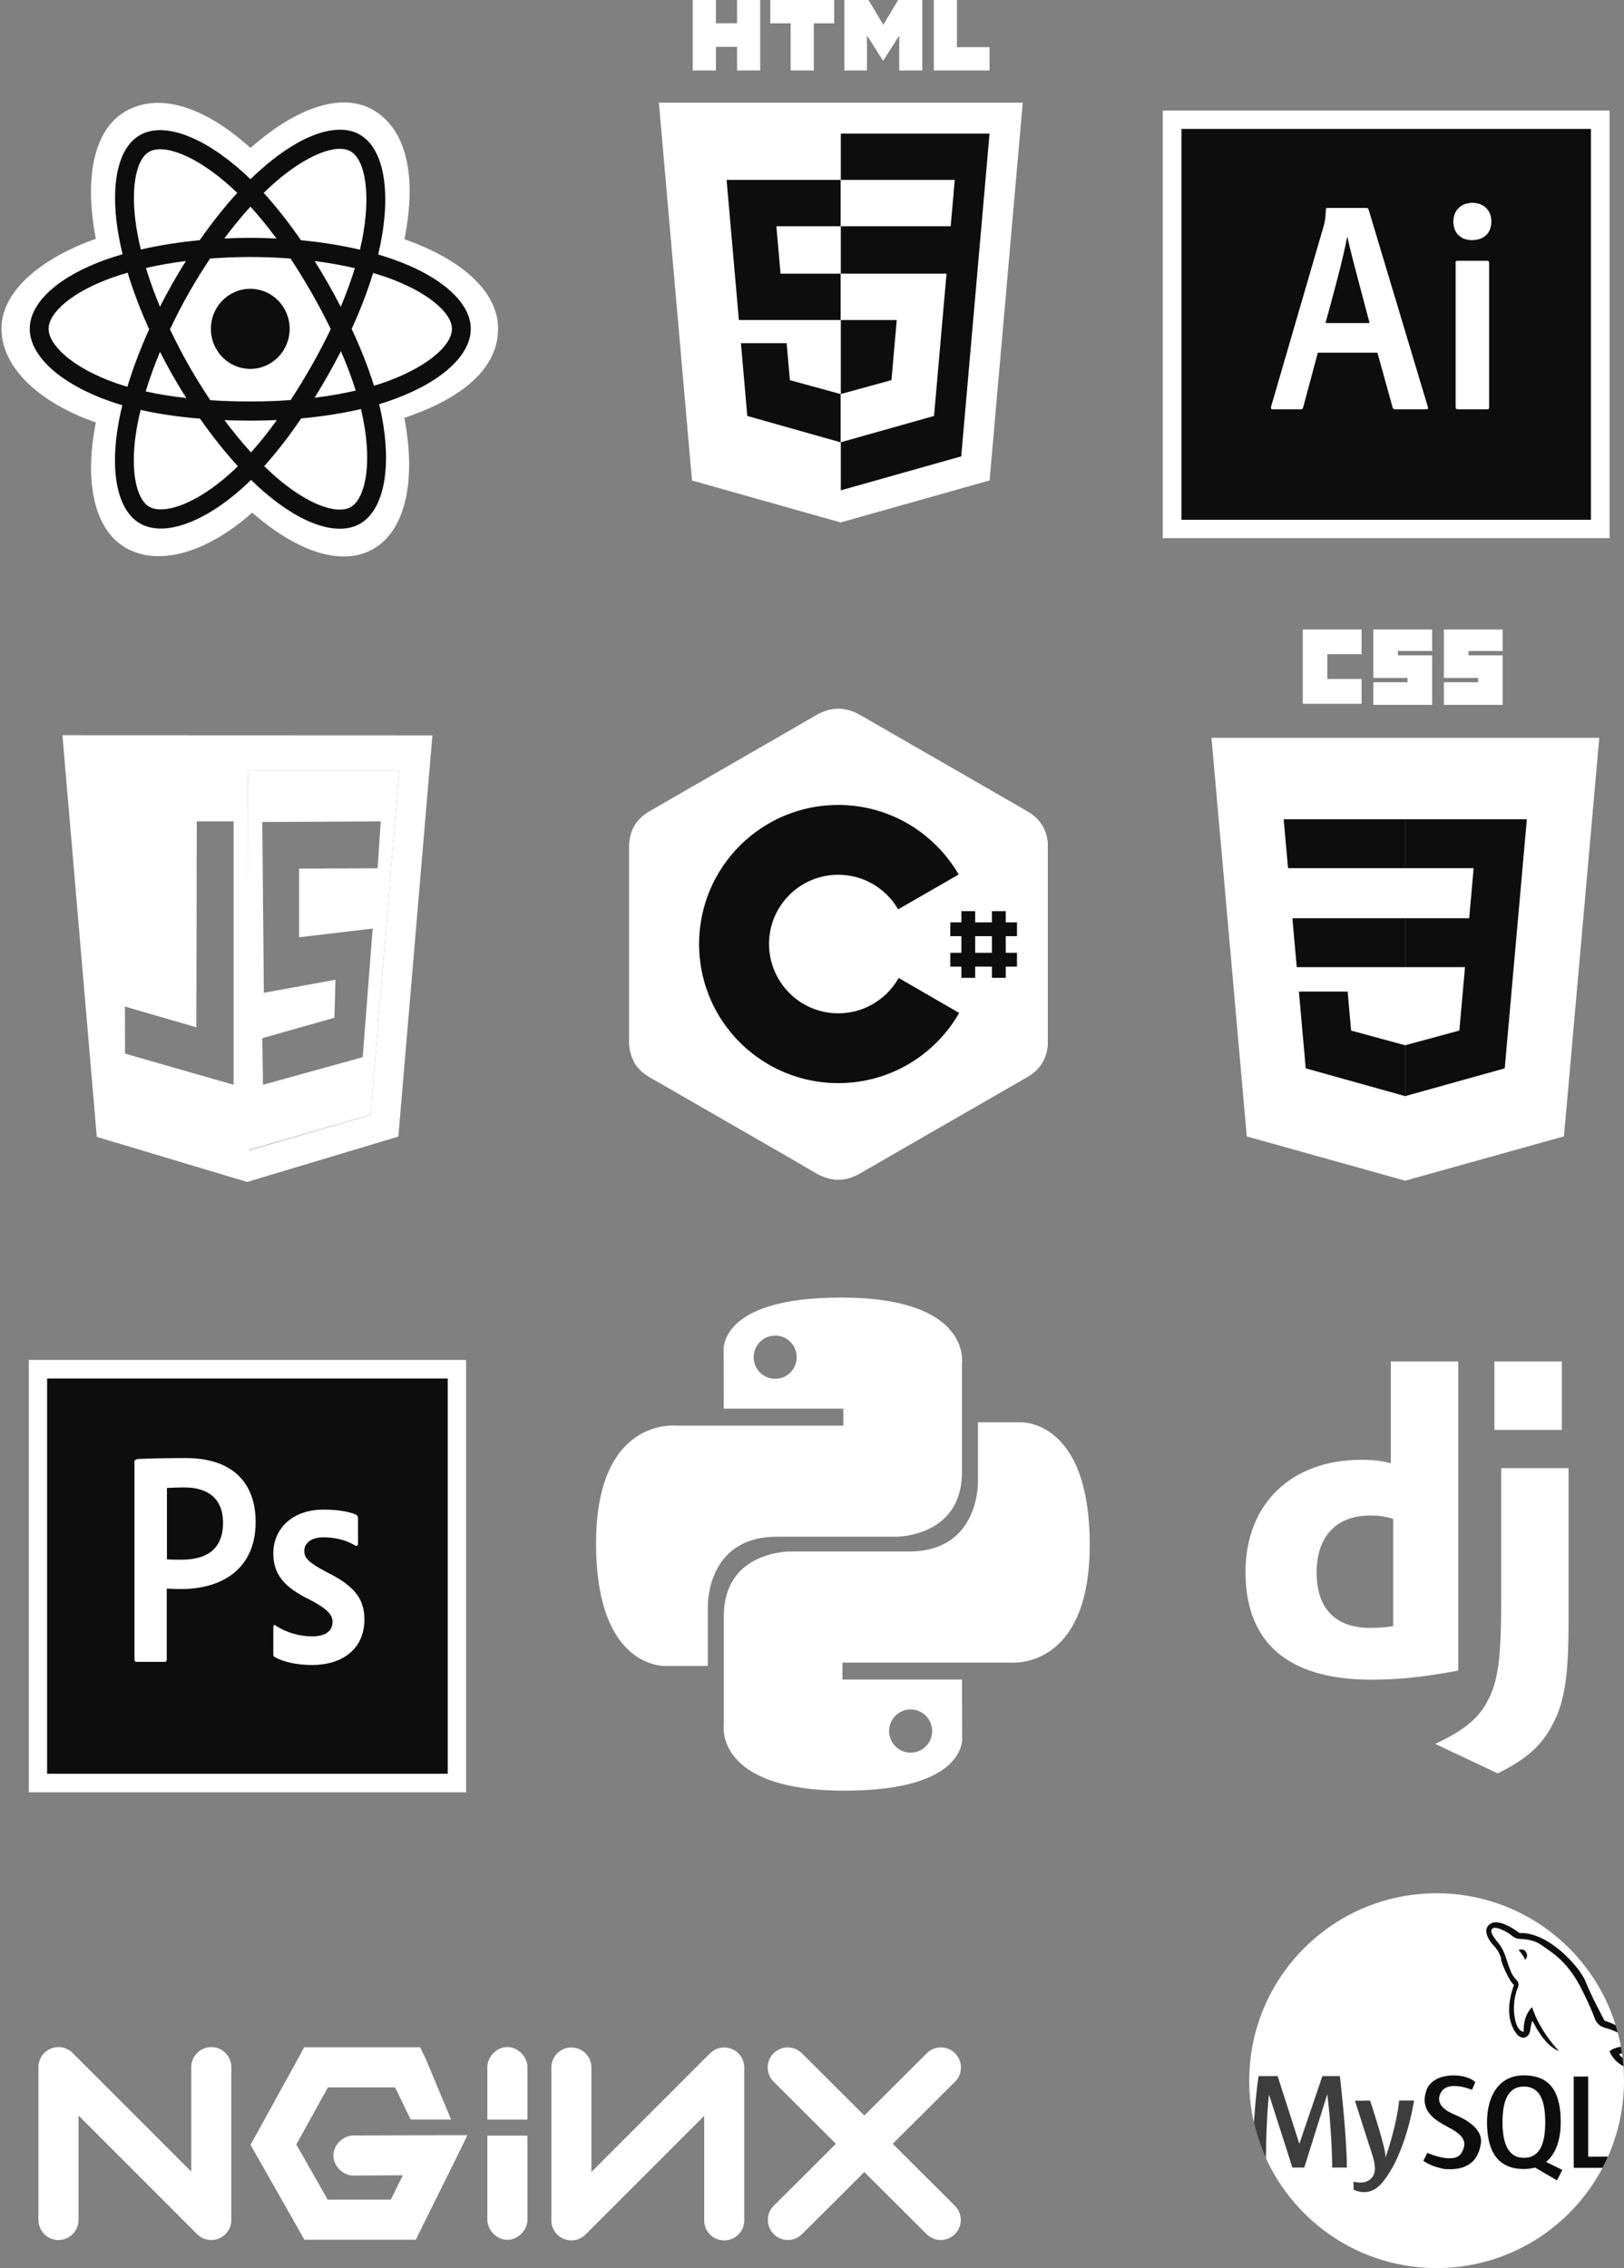 <svg width="338" height="472" viewBox="0 0 338 472" fill="none" xmlns="http://www.w3.org/2000/svg">
<rect x="0" y="0" width="338" height="472" fill="#808080" stroke="none"/>
<path d="M0.306 68.397C0.306 76.333 7.928 83.742 19.945 87.918C17.545 100.201 19.515 110.101 26.094 113.959C32.855 117.924 42.929 115.179 52.491 106.681C61.811 114.836 71.23 118.045 77.803 114.177C84.559 110.201 86.613 99.629 84.147 86.963C96.663 82.755 103.664 76.438 103.664 68.397C103.664 60.644 96.028 53.938 84.174 49.788C86.828 36.599 84.579 26.939 77.728 22.922C71.123 19.049 61.594 22.425 52.137 30.793C42.298 21.911 32.863 19.199 26.019 23.227C19.42 27.111 17.538 37.191 19.945 49.701C8.334 53.817 0.306 60.676 0.306 68.397Z" fill="white"/>
<path d="M81.663 53.909C80.686 53.568 79.701 53.252 78.708 52.962C78.873 52.282 79.025 51.599 79.165 50.913C81.401 39.873 79.939 30.98 74.945 28.052C70.156 25.244 62.325 28.172 54.416 35.17C53.636 35.861 52.874 36.572 52.13 37.302C51.632 36.817 51.125 36.341 50.609 35.874C42.32 28.391 34.011 25.237 29.023 28.174C24.239 30.989 22.822 39.351 24.835 49.813C25.036 50.849 25.262 51.88 25.514 52.904C24.338 53.244 23.203 53.606 22.116 53.991C12.399 57.435 6.192 62.835 6.192 68.435C6.192 74.219 12.854 80.021 22.977 83.538C23.798 83.822 24.625 84.085 25.459 84.327C25.188 85.431 24.948 86.542 24.738 87.659C22.818 97.94 24.317 106.103 29.089 108.901C34.017 111.79 42.288 108.82 50.342 101.662C50.978 101.097 51.617 100.496 52.257 99.867C53.063 100.658 53.89 101.426 54.738 102.169C62.54 108.995 70.244 111.751 75.011 108.945C79.935 106.047 81.535 97.278 79.457 86.609C79.299 85.794 79.114 84.961 78.907 84.114C79.488 83.94 80.058 83.76 80.614 83.572C91.137 80.027 97.983 74.296 97.983 68.435C97.983 62.815 91.577 57.379 81.663 53.909Z" fill="#0D0D0D"/>
<path d="M79.38 79.788C78.879 79.957 78.364 80.12 77.839 80.278C76.677 76.539 75.109 72.562 73.191 68.455C75.022 64.444 76.529 60.519 77.658 56.803C78.597 57.08 79.508 57.371 80.387 57.679C88.881 60.652 94.062 65.048 94.062 68.435C94.062 72.043 88.466 76.727 79.381 79.788H79.38ZM75.611 87.383C76.529 92.101 76.66 96.366 76.052 99.701C75.505 102.697 74.406 104.695 73.046 105.495C70.154 107.197 63.967 104.984 57.296 99.147C56.531 98.478 55.76 97.763 54.988 97.007C57.574 94.131 60.159 90.787 62.682 87.074C67.12 86.674 71.312 86.019 75.114 85.125C75.301 85.894 75.467 86.647 75.611 87.383ZM37.486 105.201C34.659 106.215 32.408 106.244 31.048 105.447C28.152 103.749 26.949 97.194 28.591 88.403C28.786 87.364 29.009 86.33 29.261 85.304C33.021 86.149 37.182 86.758 41.631 87.125C44.17 90.758 46.83 94.098 49.51 97.023C48.94 97.583 48.357 98.129 47.761 98.66C44.2 101.826 40.631 104.071 37.486 105.201H37.486ZM24.245 79.765C19.769 78.21 16.073 76.188 13.539 73.983C11.263 72 10.113 70.032 10.113 68.435C10.113 65.037 15.096 60.702 23.408 57.755C24.451 57.387 25.504 57.05 26.567 56.745C27.716 60.544 29.222 64.515 31.041 68.532C29.199 72.608 27.671 76.643 26.511 80.487C25.75 80.265 24.995 80.025 24.245 79.765ZM28.684 49.047C26.959 40.083 28.104 33.321 30.987 31.624C34.058 29.817 40.848 32.394 48.005 38.855C48.463 39.269 48.922 39.701 49.383 40.148C46.716 43.06 44.081 46.374 41.563 49.987C37.246 50.394 33.114 51.047 29.315 51.922C29.081 50.969 28.87 50.011 28.684 49.047V49.047ZM68.278 58.988C67.381 57.412 66.45 55.856 65.487 54.321C68.416 54.697 71.222 55.196 73.856 55.808C73.066 58.386 72.08 61.081 70.919 63.845C70.07 62.208 69.19 60.589 68.278 58.988ZM52.132 42.998C53.94 44.99 55.751 47.214 57.533 49.628C53.919 49.454 50.299 49.453 46.684 49.625C48.468 47.234 50.294 45.013 52.132 42.998ZM35.881 59.015C34.981 60.603 34.117 62.213 33.29 63.842C32.148 61.088 31.172 58.38 30.374 55.766C32.993 55.17 35.785 54.683 38.695 54.313C37.721 55.858 36.783 57.426 35.881 59.015ZM38.779 82.841C35.773 82.5 32.938 82.037 30.32 81.458C31.13 78.797 32.129 76.031 33.295 73.219C34.125 74.849 34.993 76.459 35.897 78.048C36.82 79.669 37.781 81.267 38.779 82.841ZM52.24 94.154C50.381 92.115 48.528 89.859 46.717 87.433C48.475 87.504 50.267 87.539 52.088 87.539C53.959 87.539 55.808 87.497 57.629 87.414C55.841 89.884 54.036 92.143 52.24 94.154ZM70.956 73.075C72.183 75.919 73.217 78.67 74.038 81.285C71.377 81.903 68.504 82.4 65.476 82.769C66.446 81.206 67.386 79.622 68.294 78.02C69.217 76.392 70.105 74.743 70.956 73.075ZM64.897 76.029C63.507 78.484 62.038 80.894 60.493 83.253C57.77 83.451 54.956 83.553 52.088 83.553C49.231 83.553 46.453 83.462 43.777 83.286C42.192 80.932 40.696 78.519 39.291 76.05C37.892 73.595 36.586 71.087 35.375 68.531C36.583 65.974 37.885 63.464 39.279 61.007V61.007C40.672 58.55 42.157 56.146 43.73 53.803C46.46 53.593 49.259 53.483 52.088 53.483C54.93 53.483 57.733 53.594 60.462 53.806C62.019 56.145 63.494 58.54 64.884 60.986C66.283 63.437 67.603 65.935 68.841 68.474C67.615 71.039 66.3 73.559 64.897 76.029H64.897ZM72.986 31.506C76.06 33.308 77.255 40.577 75.324 50.108C75.198 50.729 75.06 51.348 74.911 51.964C71.103 51.07 66.968 50.405 62.638 49.992C60.116 46.341 57.503 43.02 54.879 40.146C55.567 39.472 56.27 38.816 56.99 38.178C63.767 32.181 70.1 29.814 72.986 31.506Z" fill="white"/>
<path d="M52.088 60.101C56.615 60.101 60.284 63.832 60.284 68.435C60.284 73.038 56.615 76.769 52.088 76.769C47.561 76.769 43.891 73.038 43.891 68.435C43.891 63.832 47.561 60.101 52.088 60.101Z" fill="#0D0D0D"/>
<path d="M212.862 21.367L205.963 99.98L174.951 108.725L144.024 99.992L137.132 21.367H212.862Z" fill="white"/>
<path d="M174.997 102.04L200.056 94.974L205.951 27.796H174.997V102.04Z" fill="#0D0D0D"/>
<path d="M161.585 47.082H174.997V37.439H151.224L151.451 40.026L153.781 66.6H174.997V56.957H162.452L161.585 47.082ZM163.722 71.421H154.205L155.533 86.562L174.953 92.046L174.997 92.034V82.001L174.955 82.012L164.397 79.112L163.722 71.421Z" fill="#0D0D0D"/>
<path d="M144.178 0H148.996V4.842H153.403V0H158.221V14.662H153.403V9.752H148.996V14.662H144.178V0H144.178ZM164.557 4.862H160.316V0H173.619V4.862H169.375V14.662H164.557V4.862H164.557H164.557ZM175.73 0H180.754L183.844 5.152L186.931 0H191.957V14.662H187.159V7.394L183.844 12.607H183.761L180.444 7.394V14.662H175.73V0ZM194.354 0H199.174V9.815H205.949V14.662H194.354V0H194.354Z" fill="white"/>
<path d="M174.964 66.6H186.638L185.538 79.106L174.964 82.009V92.041L194.4 86.562L194.542 84.933L196.77 59.546L197.001 56.957H174.964V66.6ZM174.964 47.058V47.082H197.864L198.054 44.915L198.486 40.026L198.713 37.439H174.964V47.059V47.058Z" fill="white"/>
<path d="M218.079 176.268C218.079 174.63 217.73 173.153 217.005 171.918C216.307 170.683 215.26 169.662 213.864 168.857C202.264 162.171 190.638 155.485 179.038 148.799C175.896 147 172.889 147.054 169.774 148.88C165.156 151.592 142.01 164.856 135.136 168.857C132.29 170.495 130.921 173.019 130.921 176.295V216.679C130.921 218.29 131.27 219.713 131.941 220.948C132.639 222.21 133.713 223.284 135.136 224.117C142.037 228.117 165.156 241.355 169.774 244.094C172.889 245.919 175.923 246 179.038 244.174C190.638 237.462 202.264 230.803 213.864 224.117C215.314 223.284 216.361 222.237 217.059 220.948C217.73 219.713 218.079 218.29 218.079 216.679V176.268Z" fill="white"/>
<path d="M174.607 196.326L131.887 220.921C132.585 222.183 133.659 223.257 135.082 224.09C141.983 228.091 165.102 241.328 169.72 244.067C172.835 245.893 175.869 245.974 178.984 244.148C190.584 237.435 202.21 230.776 213.81 224.09C215.26 223.257 216.307 222.21 217.005 220.921L174.607 196.326Z" fill="white"/>
<path d="M161.96 203.602C164.458 207.952 169.13 210.879 174.473 210.879C179.87 210.879 184.569 207.925 187.039 203.522L174.607 196.326L161.96 203.602Z" fill="white"/>
<path d="M218.08 176.268C218.08 174.63 217.73 173.153 217.005 171.918L174.607 196.326L217.059 220.921C217.73 219.686 218.08 218.263 218.08 216.652V176.268Z" fill="white"/>
<path d="M187.039 203.522C184.569 207.898 179.87 210.879 174.473 210.879C169.103 210.879 164.431 207.952 161.961 203.602C160.752 201.481 160.054 199.065 160.054 196.46C160.054 188.485 166.498 182.041 174.473 182.041C179.79 182.041 184.435 184.941 186.932 189.237L199.525 181.987C194.504 173.341 185.16 167.514 174.446 167.514C158.443 167.514 145.501 180.483 145.501 196.46C145.501 201.696 146.897 206.637 149.34 210.879C154.335 219.552 163.733 225.405 174.473 225.405C185.241 225.405 194.638 219.525 199.633 210.799L187.039 203.522ZM202.962 189.613H200.089V203.495H202.962V189.613ZM209.326 189.613H206.453V203.495H209.326V189.613Z" fill="#0D0D0D"/>
<path d="M211.662 191.949H197.78V194.822H211.662V191.949ZM211.662 198.286H197.78V201.159H211.662V198.286Z" fill="#0D0D0D"/>
<g clip-path="url(#clip0)">
<path d="M245.875 26.812H331.125V108.188H245.875V26.812Z" fill="url(#paint0_radial)"/>
<path d="M245.875 26.812H331.125V108.189H245.875V26.812ZM242 111.991H335V23.009H242V111.991ZM302.915 54.723C302.915 54.419 303.031 54.267 303.38 54.267H309.464C309.774 54.267 309.929 54.381 309.929 54.723V84.726C309.929 85.03 309.851 85.183 309.464 85.183H303.458C303.07 85.183 302.954 84.993 302.954 84.688V54.723H302.915ZM302.489 46.091C302.489 43.658 304.233 42.213 306.441 42.213C308.805 42.213 310.394 43.772 310.394 46.091C310.394 48.601 308.728 49.97 306.364 49.97C304.116 49.97 302.489 48.601 302.489 46.091ZM285.051 67.234C283.966 63.013 281.409 53.811 280.44 49.362H280.363C279.549 53.811 277.495 61.34 275.868 67.234H285.051ZM274.279 73.394L271.218 84.802C271.14 85.106 271.024 85.183 270.636 85.183H264.94C264.553 85.183 264.475 85.068 264.553 84.612L275.558 46.814C275.751 46.129 275.868 45.521 275.945 43.658C275.945 43.392 276.061 43.277 276.255 43.277H284.392C284.664 43.277 284.78 43.353 284.858 43.658L297.18 84.688C297.258 84.992 297.18 85.183 296.87 85.183H290.437C290.128 85.183 289.934 85.106 289.856 84.84L286.679 73.394H274.279Z" fill="white"/>
</g>
<path d="M175.059 270.029C148.977 270.029 150.605 281.385 150.605 281.385L150.634 293.151H175.524V296.683H140.748C140.748 296.683 124.058 294.783 124.058 321.205C124.058 347.628 138.626 346.691 138.626 346.691H147.32V334.43C147.32 334.43 146.851 319.804 161.655 319.804H186.341C186.341 319.804 200.21 320.029 200.21 306.346V283.721C200.21 283.721 202.317 270.029 175.059 270.029ZM161.335 277.941C161.923 277.941 162.505 278.056 163.049 278.282C163.592 278.508 164.086 278.839 164.502 279.257C164.918 279.674 165.248 280.17 165.473 280.716C165.698 281.261 165.813 281.846 165.812 282.437C165.813 283.027 165.698 283.612 165.473 284.158C165.248 284.703 164.918 285.199 164.502 285.617C164.086 286.034 163.592 286.365 163.049 286.591C162.505 286.817 161.923 286.933 161.335 286.932C160.747 286.933 160.164 286.817 159.621 286.591C159.077 286.365 158.583 286.034 158.167 285.617C157.752 285.199 157.422 284.703 157.197 284.158C156.972 283.612 156.857 283.027 156.857 282.437C156.857 281.846 156.972 281.261 157.197 280.716C157.422 280.17 157.752 279.674 158.167 279.257C158.583 278.839 159.077 278.508 159.621 278.282C160.164 278.056 160.747 277.941 161.335 277.941Z" fill="url(#paint1_linear)"/>
<path d="M175.8 372.647C201.882 372.647 200.253 361.291 200.253 361.291L200.224 349.526H175.334V345.993H210.11C210.11 345.993 226.8 347.894 226.8 321.471C226.8 295.048 212.233 295.985 212.233 295.985H203.539V308.246C203.539 308.246 204.007 322.872 189.204 322.872H164.517C164.517 322.872 150.648 322.647 150.648 336.33V358.955C150.648 358.955 148.542 372.647 175.799 372.647H175.8ZM189.524 364.736C188.936 364.736 188.353 364.62 187.81 364.395C187.266 364.169 186.772 363.838 186.357 363.42C185.941 363.003 185.611 362.507 185.386 361.961C185.161 361.415 185.046 360.831 185.046 360.24C185.046 359.65 185.161 359.065 185.386 358.519C185.611 357.973 185.941 357.477 186.356 357.06C186.772 356.642 187.266 356.311 187.81 356.085C188.353 355.859 188.936 355.744 189.524 355.744C190.112 355.744 190.695 355.859 191.238 356.085C191.782 356.311 192.275 356.642 192.691 357.06C193.107 357.477 193.437 357.973 193.662 358.519C193.887 359.064 194.002 359.649 194.002 360.24C194.002 360.83 193.887 361.415 193.662 361.961C193.437 362.506 193.107 363.002 192.691 363.42C192.275 363.837 191.782 364.168 191.238 364.394C190.695 364.62 190.112 364.736 189.524 364.735V364.736Z" fill="url(#paint2_linear)"/>
<g clip-path="url(#clip1)">
<path d="M9.792 286.854H93.209V369.146H9.792V286.854Z" fill="#0D0D0D"/>
<path d="M9.792 286.854H93.209V369.145H9.792V286.854ZM6 372.991H97V283.009H6V372.991ZM67.349 319.924C64.354 319.924 63.33 321.462 63.33 322.731C63.33 324.116 64.013 325.077 68.032 327.192C73.985 330.115 75.843 332.922 75.843 337.036C75.843 343.189 71.217 346.496 64.96 346.496C61.662 346.496 58.818 345.804 57.188 344.842C56.922 344.727 56.884 344.535 56.884 344.227V338.574C56.884 338.19 57.074 338.074 57.339 338.267C59.728 339.843 62.458 340.535 64.96 340.535C67.956 340.535 69.207 339.266 69.207 337.536C69.207 336.152 68.335 334.921 64.505 332.922C59.121 330.307 56.884 327.653 56.884 323.231C56.884 318.271 60.714 314.156 67.349 314.156C70.61 314.156 72.885 314.656 74.136 315.233C74.44 315.425 74.516 315.733 74.516 316.002V321.27C74.516 321.578 74.326 321.77 73.947 321.654C72.278 320.578 69.814 319.924 67.349 319.924ZM34.741 324.5C35.613 324.577 36.295 324.577 37.812 324.577C42.249 324.577 46.419 323.001 46.419 316.886C46.419 312.003 43.424 309.542 38.381 309.542C36.864 309.542 35.423 309.619 34.741 309.657V324.5ZM27.992 304.081C27.992 303.812 28.523 303.62 28.826 303.62C31.253 303.504 34.855 303.427 38.608 303.427C49.111 303.427 53.206 309.272 53.206 316.733C53.206 326.5 46.23 330.691 37.66 330.691C36.22 330.691 35.727 330.614 34.703 330.614V345.381C34.703 345.688 34.589 345.842 34.248 345.842H28.447C28.143 345.842 27.992 345.727 27.992 345.381V304.081H27.992Z" fill="white"/>
</g>
<path d="M292.451 245.71L259.49 236.496L252.144 153.543H332.856L325.503 236.483L292.451 245.71Z" fill="white"/>
<path d="M319.208 231.202L325.491 160.326H292.5V238.657L319.208 231.202Z" fill="white"/>
<path d="M268.983 191.092L269.889 201.266H292.5V191.092H268.983ZM267.163 170.5L268.082 180.674H292.5V170.5H267.163ZM292.5 217.514L292.456 217.526L281.203 214.467L280.483 206.353H270.34L271.756 222.327L292.453 228.112L292.5 228.099V217.514Z" fill="#0D0D0D"/>
<path d="M271.139 131H283.377V136.153H276.257V141.306H283.378V146.459H271.139V131ZM285.825 131H298.063V135.481H290.942V136.377H298.063V146.683H285.825V141.978H292.945V141.081H285.824V131H285.825ZM300.51 131H312.748V135.481H305.628V136.377H312.748V146.683H300.51V141.978H307.631V141.081H300.511V131H300.51Z" fill="white"/>
<path d="M315.952 191.092L317.776 170.5H292.465V180.674H306.703L305.784 191.092H292.465V201.266H304.907L303.734 214.46L292.465 217.523V228.107L313.179 222.327L313.331 220.608L315.706 193.824L315.952 191.092Z" fill="#0D0D0D"/>
<path d="M289.467 283.321H303.504V347.657C296.314 349.017 291.021 349.552 285.294 349.552C268.15 349.534 259.226 341.875 259.226 327.165C259.226 312.992 268.692 303.794 283.361 303.794C285.637 303.794 287.371 303.973 289.467 304.509V283.321ZM289.959 316.103C288.315 315.566 286.96 315.388 285.226 315.388C278.126 315.388 274.025 319.718 274.025 327.308C274.025 334.697 277.946 338.777 285.136 338.777C286.689 338.777 287.954 338.689 289.959 338.421V316.103Z" fill="white"/>
<path d="M326.458 305.521V337.733C326.458 348.826 325.627 354.161 323.188 358.76C320.912 363.182 317.913 365.97 311.717 369.05L298.692 362.912C304.888 360.032 307.887 357.487 309.802 353.604C311.807 349.633 312.439 345.034 312.439 332.937V305.521H326.458V305.521ZM311.025 283.321H325.062V297.584H311.025V283.321Z" fill="white"/>
<g clip-path="url(#clip2)">
<path d="M20.145 236.592L12.997 153.004L89.996 153.036L82.909 236.529L51.437 245.972L20.145 236.592ZM77.113 232.03L83.089 160.438H51.557L51.797 239.4L77.113 232.03ZM48.614 170.934H40.956L40.866 213.781L26 209.474L26.031 219.269L48.614 225.745V170.934Z" fill="white"/>
<path d="M51.556 160.406H83.089L77.113 231.999L51.556 239.369V160.406ZM75.491 220.003L77.563 193.236L62.247 195.054V180.761L78.584 180.697L79.245 170.935L54.59 171.062L54.92 206.603L69.815 203.892L69.605 211.804L54.59 216.047L54.74 225.746L75.491 220.003Z" fill="white"/>
</g>
<path d="M43.977 466.162C42.892 466.162 41.825 465.74 41.027 464.941L16.343 440.254V461.991C16.343 464.296 14.475 466.162 12.171 466.162C9.869 466.162 8 464.295 8 461.991V430.183C8 428.495 9.018 426.975 10.576 426.329C11.338 426.013 12.177 425.93 12.986 426.091C13.795 426.252 14.539 426.65 15.121 427.234L39.806 451.92V430.183C39.806 427.879 41.673 426.012 43.977 426.012C46.281 426.012 48.148 427.879 48.148 430.183V461.991C48.148 463.097 47.708 464.158 46.926 464.94C46.144 465.722 45.083 466.162 43.977 466.162V466.162ZM63.293 426.052L62.147 428.191L53.282 444.302L52.136 446.336L53.282 448.368L62.147 463.959L63.345 466.096H86.548L87.694 463.75L94.317 450.401L97.288 444.353H90.563L73.618 444.405C71.414 444.375 69.386 446.372 69.386 448.576C69.386 450.78 71.414 452.779 73.618 452.747L83.837 452.696L81.334 457.753H68.195L61.676 446.282L68.246 434.394H82.223L85.481 441.081H93.877L88.585 428.4L87.437 426.052H63.293H63.293ZM105.55 426C103.365 426.027 101.403 428.039 101.431 430.223V441.094H109.773V430.223C109.8 428.004 107.768 425.972 105.55 426ZM118.922 466.242C117.816 466.242 116.755 465.802 115.974 465.02C115.192 464.238 114.752 463.177 114.752 462.071V430.263C114.752 427.959 116.619 426.092 118.923 426.092C121.228 426.092 123.094 427.959 123.094 430.263V452L147.78 427.313C148.363 426.729 149.106 426.332 149.915 426.171C150.724 426.01 151.563 426.093 152.325 426.409C153.087 426.725 153.738 427.259 154.196 427.946C154.655 428.632 154.899 429.438 154.899 430.263V462.071C154.899 464.375 153.032 466.242 150.728 466.242C148.423 466.242 146.557 464.375 146.557 462.071V440.334L121.871 465.021C121.484 465.409 121.024 465.716 120.518 465.925C120.012 466.135 119.469 466.243 118.921 466.242H118.922ZM185.797 446.135L198.773 433.207C200.405 431.582 200.41 428.94 198.783 427.307C197.158 425.675 194.518 425.672 192.885 427.297L179.889 440.248L166.893 427.297C165.26 425.67 162.62 425.675 160.996 427.307C159.369 428.94 159.374 431.582 161.004 433.207L173.98 446.136L161.042 459.028C159.409 460.655 159.405 463.294 161.032 464.926C161.419 465.316 161.879 465.625 162.386 465.836C162.894 466.047 163.438 466.155 163.987 466.154C165.052 466.154 166.116 465.748 166.93 464.936L179.889 452.024L192.847 464.936C193.233 465.323 193.692 465.629 194.198 465.838C194.703 466.047 195.245 466.154 195.791 466.154C196.863 466.154 197.931 465.745 198.746 464.926C200.371 463.294 200.368 460.655 198.736 459.028L185.797 446.135ZM105.55 466.124C103.365 466.097 101.403 464.085 101.431 461.901V444.44H109.773V461.901C109.8 464.118 107.768 466.15 105.55 466.124Z" fill="white"/>
<path d="M338 433C338 438.627 336.808 443.977 334.662 448.809C334.313 449.598 333.936 450.373 333.537 451.134C327.008 463.541 313.992 472 299 472C283.204 472 269.602 462.61 263.47 449.106C262.4 446.75 261.558 444.27 260.973 441.693C260.336 438.898 260 435.988 260 433C260 411.461 277.461 394 299 394C316.521 394 331.343 405.554 336.265 421.459C336.421 421.965 336.567 422.478 336.704 422.994V422.995C336.959 423.96 337.179 424.936 337.36 425.927C337.445 426.389 337.521 426.852 337.588 427.319C337.634 427.631 337.677 427.943 337.713 428.258C337.784 428.821 337.839 429.39 337.884 429.961C337.96 430.964 338 431.978 338 433Z" fill="white"/>
<path d="M316.057 405.824C316.057 405.824 317.187 406.987 317.381 407.858C317.381 407.858 318.188 407.245 317.639 406.276C317.09 405.307 316.057 405.824 316.057 405.824Z" fill="#0D0D0D"/>
<path d="M336.704 422.994C335.689 422.483 334.765 422.18 334.043 422.002C333.065 421.76 332.274 421.041 331.932 420.093C331.493 418.879 330.674 416.911 329.169 413.93C326.197 408.053 322.903 406.244 320.74 404.726C319.32 403.729 317.454 403.527 316.34 403.505C315.778 403.494 315.237 403.289 314.806 402.927C313.671 401.972 311.439 400.85 310.729 401.27C309.856 401.787 310.729 402.983 311.955 404.5C313.182 406.019 313.441 407.698 314.312 409.958C314.715 411.001 315.2 411.631 315.605 412.007C316.028 412.402 316.167 413.015 315.942 413.546C315.124 415.481 314.85 417.93 315.313 420.195C315.863 422.876 317.122 422.844 317.122 422.844C316.993 419.259 318.866 417.709 318.866 417.709C320.578 422.94 324.486 426.848 324.486 426.848C321.321 425.718 318.964 420.551 318.964 420.551C318.964 420.551 318.706 420.809 318.48 422.521C318.254 424.233 316.186 425.266 314.669 421.52C313.15 417.773 315.121 413.058 315.121 413.058C314.248 412.606 312.44 408.44 312.44 407.794C312.44 407.149 311.728 405.727 310.858 404.855C309.986 403.984 308.274 401.465 310.277 400.302C312.278 399.139 316.251 402.271 316.251 402.271C322.516 402.045 328.975 409.667 330.008 412.38C331.041 415.092 333.947 420.519 333.947 420.519C334.772 420.769 335.547 421.092 336.265 421.459C336.421 421.965 336.567 422.478 336.704 422.994Z" fill="#0D0D0D"/>
<path d="M337.884 429.961C337.852 429.947 337.822 429.931 337.791 429.916C335.789 428.947 334.982 426.913 334.982 426.913C335.501 426.394 336.421 426.096 337.36 425.927C337.445 426.389 337.521 426.852 337.588 427.319C337.238 427.387 337.016 427.428 337.016 427.428C337.016 427.626 337.292 427.92 337.714 428.258C337.784 428.821 337.839 429.39 337.884 429.961Z" fill="#0D0D0D"/>
<path d="M280.318 451.077H277.267C277.267 451.077 277.267 444.103 276.249 435.819L271.453 451.077H268.983L264.115 435.892C264.115 435.892 263.548 440.354 263.47 449.106C262.4 446.75 261.558 444.27 260.973 441.693C261.197 438.454 261.512 434.923 261.936 432.042H265.907L270.436 446.138L275.232 432.042H278.865C278.865 432.042 280.318 444.466 280.318 451.077Z" fill="#3D3D3D"/>
<path d="M282.002 437.182L285.151 437.134C285.151 437.134 288.687 447.742 288.348 449.05C288.348 449.05 290.625 442.704 291.206 437.134H294.306C294.306 437.134 292.659 448.372 287.621 454.282C285.736 456.494 283.62 456.521 281.711 455.689V453.992C281.711 453.992 284.327 454.912 285.684 452.974C286.776 451.414 285.733 448.724 284.779 445.864C284.548 445.172 282.002 437.182 282.002 437.182Z" fill="#3D3D3D"/>
<path d="M296.244 449.68L297.067 448.033C297.067 448.033 302.735 450.551 304.188 448.033C305.641 445.514 304.237 444.157 301.379 442.655C298.521 441.154 295.517 439.265 296.825 435.147C298.133 431.029 305.06 431.32 307.046 433.306L306.368 434.905C306.368 434.905 301.233 432.725 299.829 435.583C298.424 438.441 302.154 439.797 303.026 440.185C303.898 440.572 308.742 442.558 308.209 446.095C307.676 449.631 305.496 451.811 300.507 451.375C298.714 450.939 297.697 450.648 296.244 449.68Z" fill="#0D0D0D"/>
<path d="M321.768 449.91C323.909 448.189 324.828 445.128 324.828 441.639C324.828 436.257 323.279 431.894 317.16 431.894C311.891 431.894 309.492 436.257 309.492 441.639C309.492 447.021 311.246 451.384 317.16 451.384C318.016 451.384 318.793 451.278 319.493 451.077L324.049 453.75L325.163 451.569L321.768 449.91ZM317.16 449.05C313.731 449.05 312.714 445.732 312.714 441.639C312.714 437.545 313.683 434.227 317.16 434.227C320.706 434.227 321.604 437.545 321.604 441.639C321.604 445.732 320.706 449.05 317.16 449.05Z" fill="#0D0D0D"/>
<path d="M334.662 448.809C334.313 449.598 333.936 450.373 333.536 451.134H327.537V432.144H330.541V448.808H334.662V448.809Z" fill="#0D0D0D"/>
<defs>
<radialGradient id="paint0_radial" cx="0" cy="0" r="1" gradientUnits="userSpaceOnUse" gradientTransform="translate(273.952 45.048) scale(64.79 61.557)">
<stop stop-color="#0D0D0D"/>
<stop offset="1" stop-color="#0D0D0D"/>
</radialGradient>
<linearGradient id="paint1_linear" x1="133.932" y1="279.259" x2="185.049" y2="329.664" gradientUnits="userSpaceOnUse">
<stop stop-color="white"/>
<stop offset="1" stop-color="white"/>
</linearGradient>
<linearGradient id="paint2_linear" x1="165.184" y1="311.758" x2="220.068" y2="363.434" gradientUnits="userSpaceOnUse">
<stop stop-color="white"/>
<stop offset="1" stop-color="white"/>
</linearGradient>
<clipPath id="clip0">
<rect width="93" height="89" fill="white" transform="translate(242 23)"/>
</clipPath>
<clipPath id="clip1">
<rect width="91" height="90" fill="white" transform="translate(6 283)"/>
</clipPath>
<clipPath id="clip2">
<rect width="77" height="93" fill="white" transform="translate(13 153)"/>
</clipPath>
</defs>
</svg>
